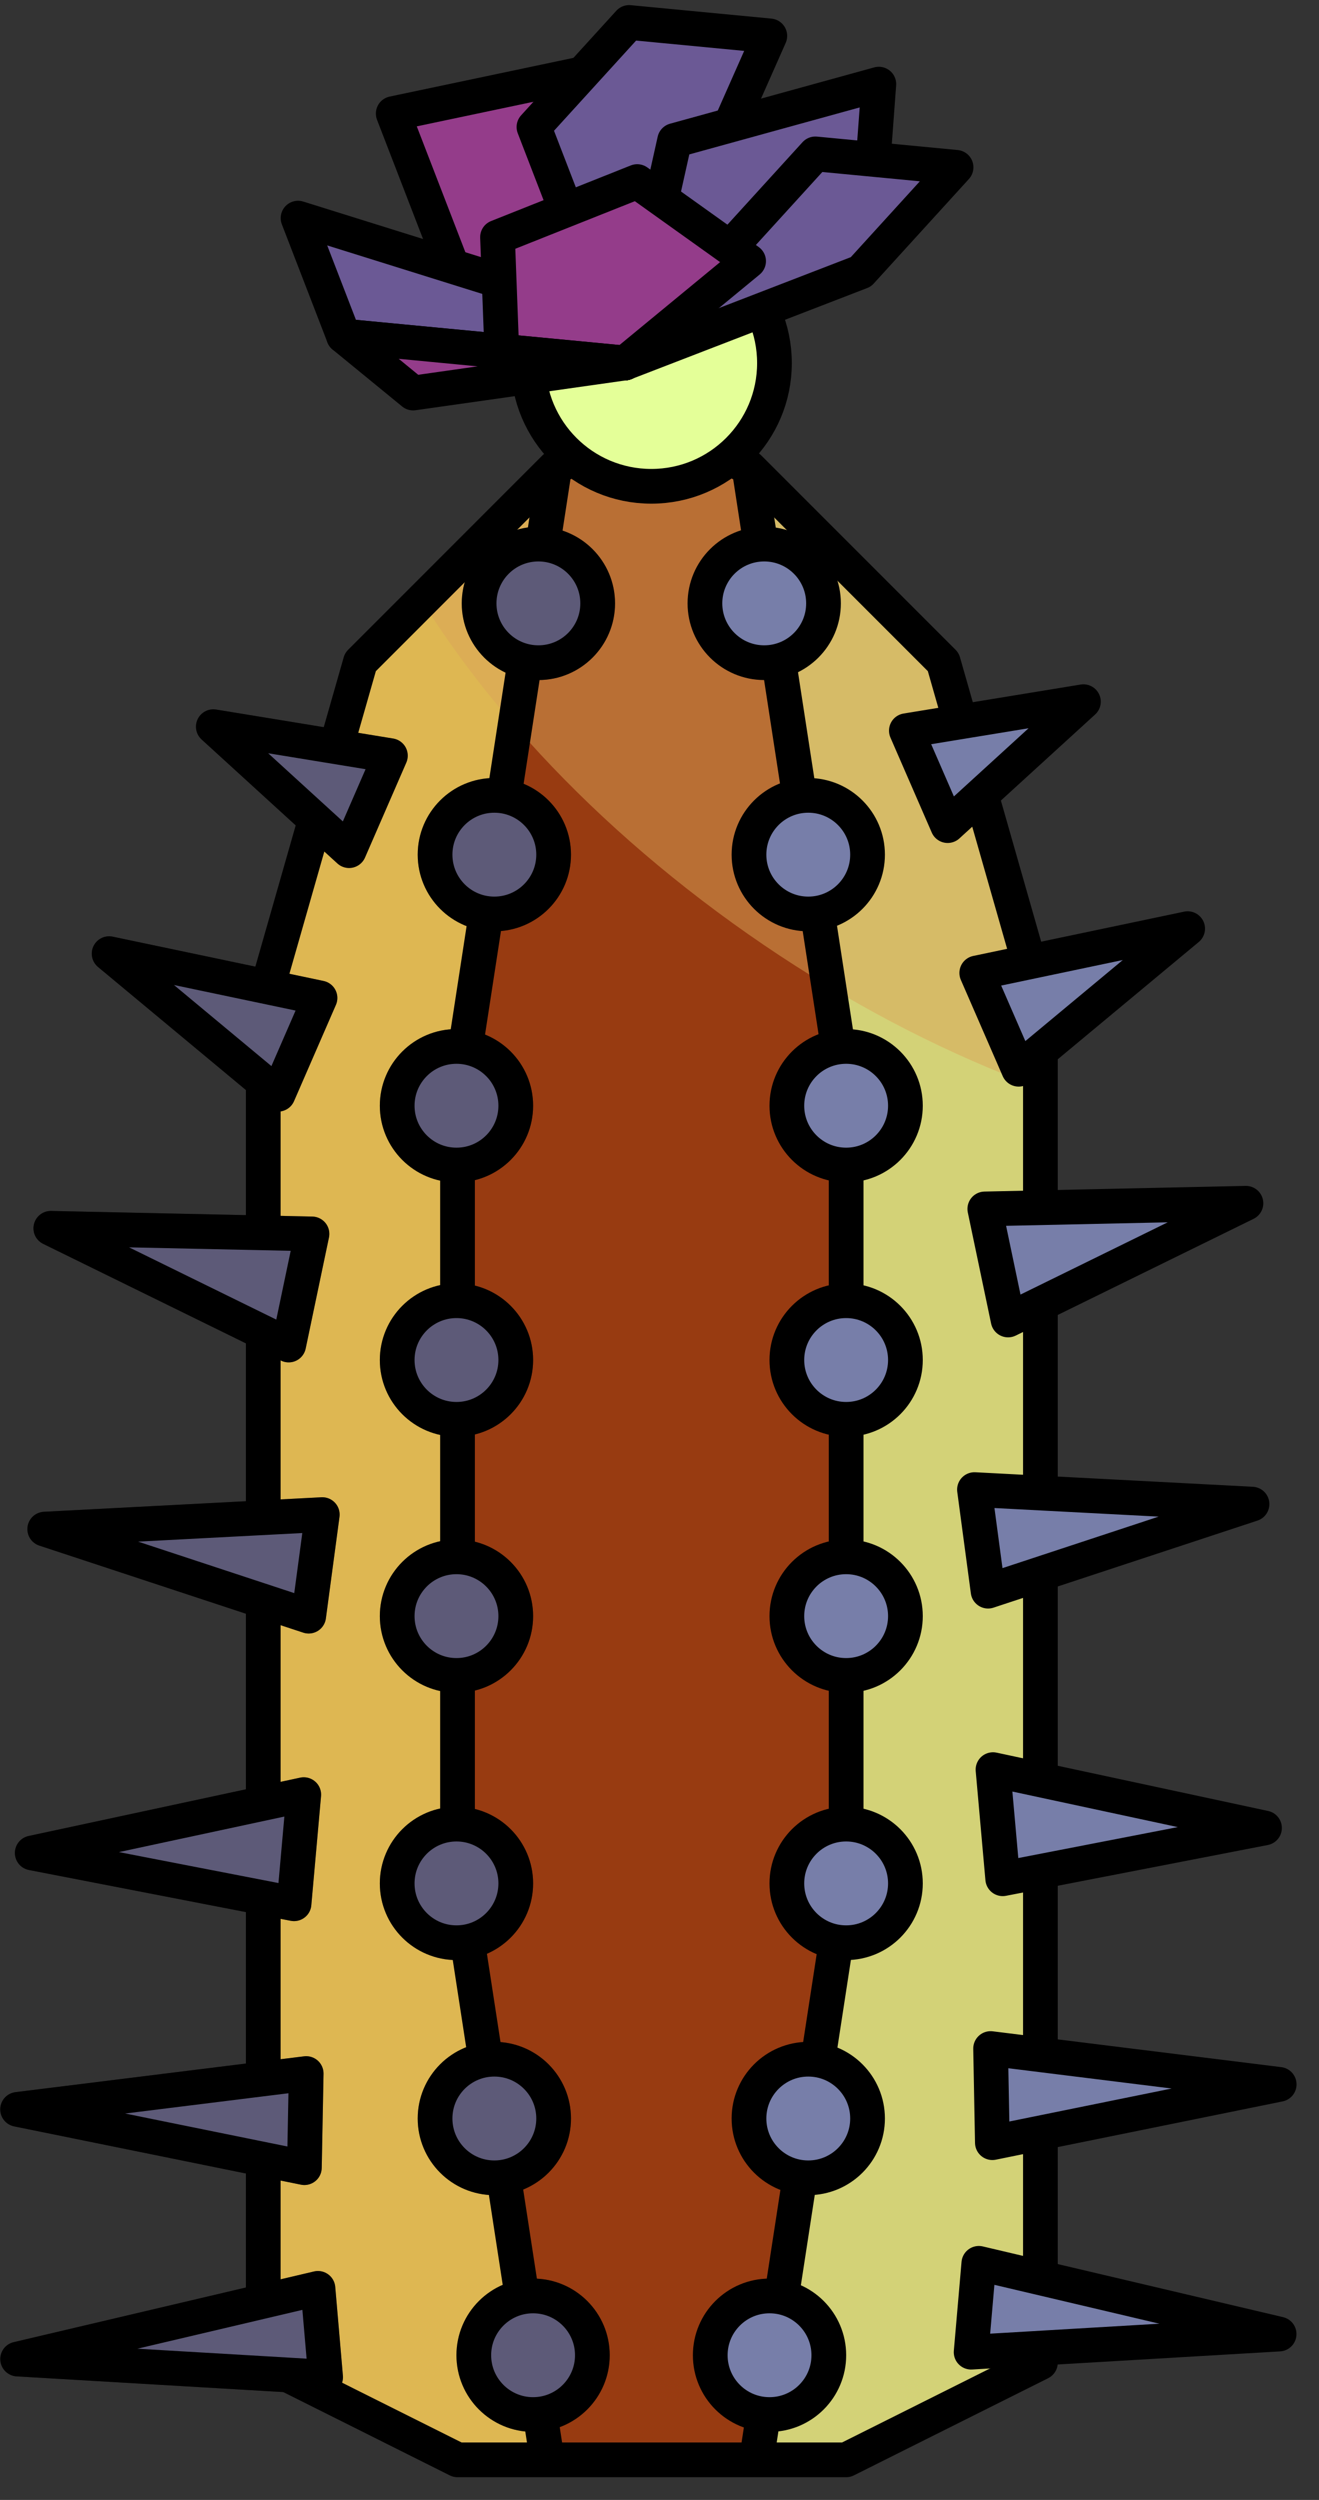 <?xml version="1.0" encoding="UTF-8" standalone="no"?><!DOCTYPE svg PUBLIC "-//W3C//DTD SVG 1.1//EN" "http://www.w3.org/Graphics/SVG/1.1/DTD/svg11.dtd"><svg width="100%" height="100%" viewBox="0 0 38 72" version="1.1" xmlns="http://www.w3.org/2000/svg" xmlns:xlink="http://www.w3.org/1999/xlink" xml:space="preserve" xmlns:serif="http://www.serif.com/" style="fill-rule:evenodd;clip-rule:evenodd;stroke-linecap:round;stroke-linejoin:round;stroke-miterlimit:1.5;"><rect x="0" y="0" width="38" height="72" fill="#333333" stroke="none"/><g id="cactus06"><path d="M29.974,51.254l0,-22.39l-2.798,-9.796l-5.598,-5.598l-2.799,-1.399l-2.799,1.399l-5.597,5.598l-2.799,9.796l0,39.183l5.597,2.799l11.196,0l5.597,-2.799l0,-16.793Z" style="fill:#deb752;"/><clipPath id="_clip1"><path d="M29.974,51.254l0,-22.39l-2.798,-9.796l-5.598,-5.598l-2.799,-1.399l-2.799,1.399l-5.597,5.598l-2.799,9.796l0,39.183l5.597,2.799l11.196,0l5.597,-2.799l0,-16.793Z"/></clipPath><g clip-path="url(#_clip1)"><path d="M31.309,9.939l-12.53,1.248l-0.89,62.903l17.683,-3.244l-4.263,-60.907Z" style="fill:#d3d277;stroke:#000;stroke-width:1px;"/><path d="M34.972,7.721c9.707,6.793 14.58,16.605 10.876,21.898c-3.704,5.293 -14.592,4.075 -24.299,-2.718c-9.706,-6.793 -14.58,-16.605 -10.876,-21.898c3.705,-5.293 14.592,-4.075 24.299,2.718Z" style="fill:#daa459;fill-opacity:0.5;"/><path d="M13.181,31.662l2.799,-18.192l2.799,-1.399l2.799,1.399l2.799,18.192l0,22.391l-2.799,18.192l-5.598,0l-2.799,-18.192l0,-22.391Z" style="fill:#983b11;"/><clipPath id="_clip2"><path d="M13.181,31.662l2.799,-18.192l2.799,-1.399l2.799,1.399l2.799,18.192l0,22.391l-2.799,18.192l-5.598,0l-2.799,-18.192l0,-22.391Z"/></clipPath><g clip-path="url(#_clip2)"><path d="M34.972,7.721c9.707,6.793 14.58,16.605 10.876,21.898c-3.704,5.293 -14.592,4.075 -24.299,-2.718c-9.706,-6.793 -14.58,-16.605 -10.876,-21.898c3.705,-5.293 14.592,-4.075 24.299,2.718Z" style="fill:#daa459;fill-opacity:0.5;"/></g><path d="M13.181,31.662l2.799,-18.192l2.799,-1.399l2.799,1.399l2.799,18.192l0,22.391l-2.799,18.192l-5.598,0l-2.799,-18.192l0,-22.391Z" style="fill:none;stroke:#000;stroke-width:1px;"/></g><path d="M29.974,51.254l0,-22.39l-2.798,-9.796l-5.598,-5.598l-2.799,-1.399l-2.799,1.399l-5.597,5.598l-2.799,9.796l0,39.183l5.597,2.799l11.196,0l5.597,-2.799l0,-16.793Z" style="fill:none;stroke:#000;stroke-width:1px;"/><g><circle cx="18.764" cy="10.458" r="3.548" style="fill:#e4ff98;stroke:#000;stroke-width:1px;"/></g><g><path d="M18.006,10.454l-4.806,-2.338l-1.871,-4.845l5.452,-1.148l1.225,8.331" style="fill:#943c8a;stroke:#000;stroke-width:1px;"/><path d="M18.006,10.454l-8.107,-0.774l-1.312,-3.398l8.88,2.776" style="fill:#6b5995;stroke:#000;stroke-width:1px;"/><path d="M18.006,10.454l4.172,-9.42l-4.053,-0.387l-2.742,3.011l2.623,6.796Z" style="fill:#6b5995;stroke:#000;stroke-width:1px;"/><path d="M18.006,10.454l1.43,-6.409l5.883,-1.622l-0.161,2.169l-7.152,5.862" style="fill:#6b5995;stroke:#000;stroke-width:1px;"/><path d="M18.006,10.454l6.796,-2.624l2.742,-3.011l-4.054,-0.387l-5.484,6.022" style="fill:#6b5995;stroke:#000;stroke-width:1px;"/><path d="M18.006,10.454l-3.549,-0.339l-0.124,-3.284l4.025,-1.602l3.209,2.292l-3.561,2.933Z" style="fill:#943c8a;stroke:#000;stroke-width:1px;"/><path d="M9.899,9.68l2.003,1.64l6.104,-0.866l-8.107,-0.774Z" style="fill:#943c8a;stroke:#000;stroke-width:1px;"/></g><g><circle cx="22.017" cy="17.378" r="1.708" style="fill:#777ea9;stroke:#000;stroke-width:1px;"/><circle cx="23.286" cy="24.615" r="1.708" style="fill:#777ea9;stroke:#000;stroke-width:1px;"/><circle cx="24.377" cy="31.846" r="1.708" style="fill:#777ea9;stroke:#000;stroke-width:1px;"/><circle cx="24.377" cy="39.17" r="1.708" style="fill:#777ea9;stroke:#000;stroke-width:1px;"/><circle cx="24.377" cy="54.244" r="1.708" style="fill:#777ea9;stroke:#000;stroke-width:1px;"/><circle cx="23.286" cy="61.015" r="1.708" style="fill:#777ea9;stroke:#000;stroke-width:1px;"/><circle cx="22.17" cy="67.833" r="1.708" style="fill:#777ea9;stroke:#000;stroke-width:1px;"/><circle cx="24.377" cy="46.546" r="1.708" style="fill:#777ea9;stroke:#000;stroke-width:1px;"/></g><g><circle cx="15.511" cy="17.378" r="1.708" style="fill:#777ea9;stroke:#000;stroke-width:1px;"/><circle cx="14.242" cy="24.615" r="1.708" style="fill:#777ea9;stroke:#000;stroke-width:1px;"/><circle cx="13.151" cy="31.846" r="1.708" style="fill:#777ea9;stroke:#000;stroke-width:1px;"/><circle cx="13.151" cy="39.17" r="1.708" style="fill:#777ea9;stroke:#000;stroke-width:1px;"/><circle cx="13.151" cy="54.244" r="1.708" style="fill:#777ea9;stroke:#000;stroke-width:1px;"/><circle cx="14.242" cy="61.015" r="1.708" style="fill:#777ea9;stroke:#000;stroke-width:1px;"/><circle cx="15.358" cy="67.833" r="1.708" style="fill:#777ea9;stroke:#000;stroke-width:1px;"/><circle cx="13.151" cy="46.546" r="1.708" style="fill:#777ea9;stroke:#000;stroke-width:1px;"/></g><g><g opacity="0.3"><circle cx="15.511" cy="17.378" r="1.708" style="fill:#1d0705;stroke:#000;stroke-width:1px;"/><circle cx="14.242" cy="24.615" r="1.708" style="fill:#1d0705;stroke:#000;stroke-width:1px;"/><circle cx="13.151" cy="31.846" r="1.708" style="fill:#1d0705;stroke:#000;stroke-width:1px;"/><circle cx="13.151" cy="39.17" r="1.708" style="fill:#1d0705;stroke:#000;stroke-width:1px;"/><circle cx="13.151" cy="54.244" r="1.708" style="fill:#1d0705;stroke:#000;stroke-width:1px;"/><circle cx="14.242" cy="61.015" r="1.708" style="fill:#1d0705;stroke:#000;stroke-width:1px;"/><circle cx="15.358" cy="67.833" r="1.708" style="fill:#1d0705;stroke:#000;stroke-width:1px;"/><circle cx="13.151" cy="46.546" r="1.708" style="fill:#1d0705;stroke:#000;stroke-width:1px;"/></g></g><g><path d="M31.213,20.209l-3.911,3.57l-1.19,-2.735l5.101,-0.835Z" style="fill:#777ea9;stroke:#000;stroke-width:1px;"/><path d="M34.216,26.746l-4.869,4.049l-1.207,-2.773l6.076,-1.276Z" style="fill:#777ea9;stroke:#000;stroke-width:1px;"/><path d="M35.895,34.655l-6.852,3.362l-0.671,-3.199l7.523,-0.163Z" style="fill:#777ea9;stroke:#000;stroke-width:1px;"/><path d="M36.07,43.32l-7.604,2.507l-0.392,-2.925l7.996,0.418Z" style="fill:#777ea9;stroke:#000;stroke-width:1px;"/><path d="M36.43,52.647l-7.542,1.463l-0.28,-3.143l7.822,1.68Z" style="fill:#777ea9;stroke:#000;stroke-width:1px;"/><path d="M36.853,60.032l-8.263,1.679l-0.051,-2.711l8.314,1.032Z" style="fill:#777ea9;stroke:#000;stroke-width:1px;"/><path d="M36.851,67.223l-8.873,0.522l0.222,-2.559l8.651,2.037Z" style="fill:#777ea9;stroke:#000;stroke-width:1px;"/></g><g><path d="M6.146,20.929l3.911,3.57l1.19,-2.735l-5.101,-0.835Z" style="fill:#777ea9;stroke:#000;stroke-width:1px;"/><path d="M3.144,27.466l4.868,4.049l1.207,-2.773l-6.075,-1.276Z" style="fill:#777ea9;stroke:#000;stroke-width:1px;"/><path d="M1.464,35.376l6.853,3.362l0.671,-3.2l-7.524,-0.162Z" style="fill:#777ea9;stroke:#000;stroke-width:1px;"/><path d="M1.289,44.04l7.604,2.507l0.392,-2.925l-7.996,0.418Z" style="fill:#777ea9;stroke:#000;stroke-width:1px;"/><path d="M0.929,53.367l7.542,1.463l0.28,-3.143l-7.822,1.68Z" style="fill:#777ea9;stroke:#000;stroke-width:1px;"/><path d="M0.507,60.752l8.262,1.679l0.052,-2.711l-8.314,1.032Z" style="fill:#777ea9;stroke:#000;stroke-width:1px;"/><path d="M0.508,67.943l8.873,0.522l-0.221,-2.558l-8.652,2.036Z" style="fill:#777ea9;stroke:#000;stroke-width:1px;"/></g><g><g opacity="0.3"><path d="M6.146,20.929l3.911,3.57l1.19,-2.735l-5.101,-0.835Z" style="fill:#1d0705;stroke:#000;stroke-width:1px;"/><path d="M3.144,27.466l4.868,4.049l1.207,-2.773l-6.075,-1.276Z" style="fill:#1d0705;stroke:#000;stroke-width:1px;"/><path d="M1.464,35.376l6.853,3.362l0.671,-3.2l-7.524,-0.162Z" style="fill:#1d0705;stroke:#000;stroke-width:1px;"/><path d="M1.289,44.04l7.604,2.507l0.392,-2.925l-7.996,0.418Z" style="fill:#1d0705;stroke:#000;stroke-width:1px;"/><path d="M0.929,53.367l7.542,1.463l0.28,-3.143l-7.822,1.68Z" style="fill:#1d0705;stroke:#000;stroke-width:1px;"/><path d="M0.507,60.752l8.262,1.679l0.052,-2.711l-8.314,1.032Z" style="fill:#1d0705;stroke:#000;stroke-width:1px;"/><path d="M0.508,67.943l8.873,0.522l-0.221,-2.558l-8.652,2.036Z" style="fill:#1d0705;stroke:#000;stroke-width:1px;"/></g></g></g></svg>